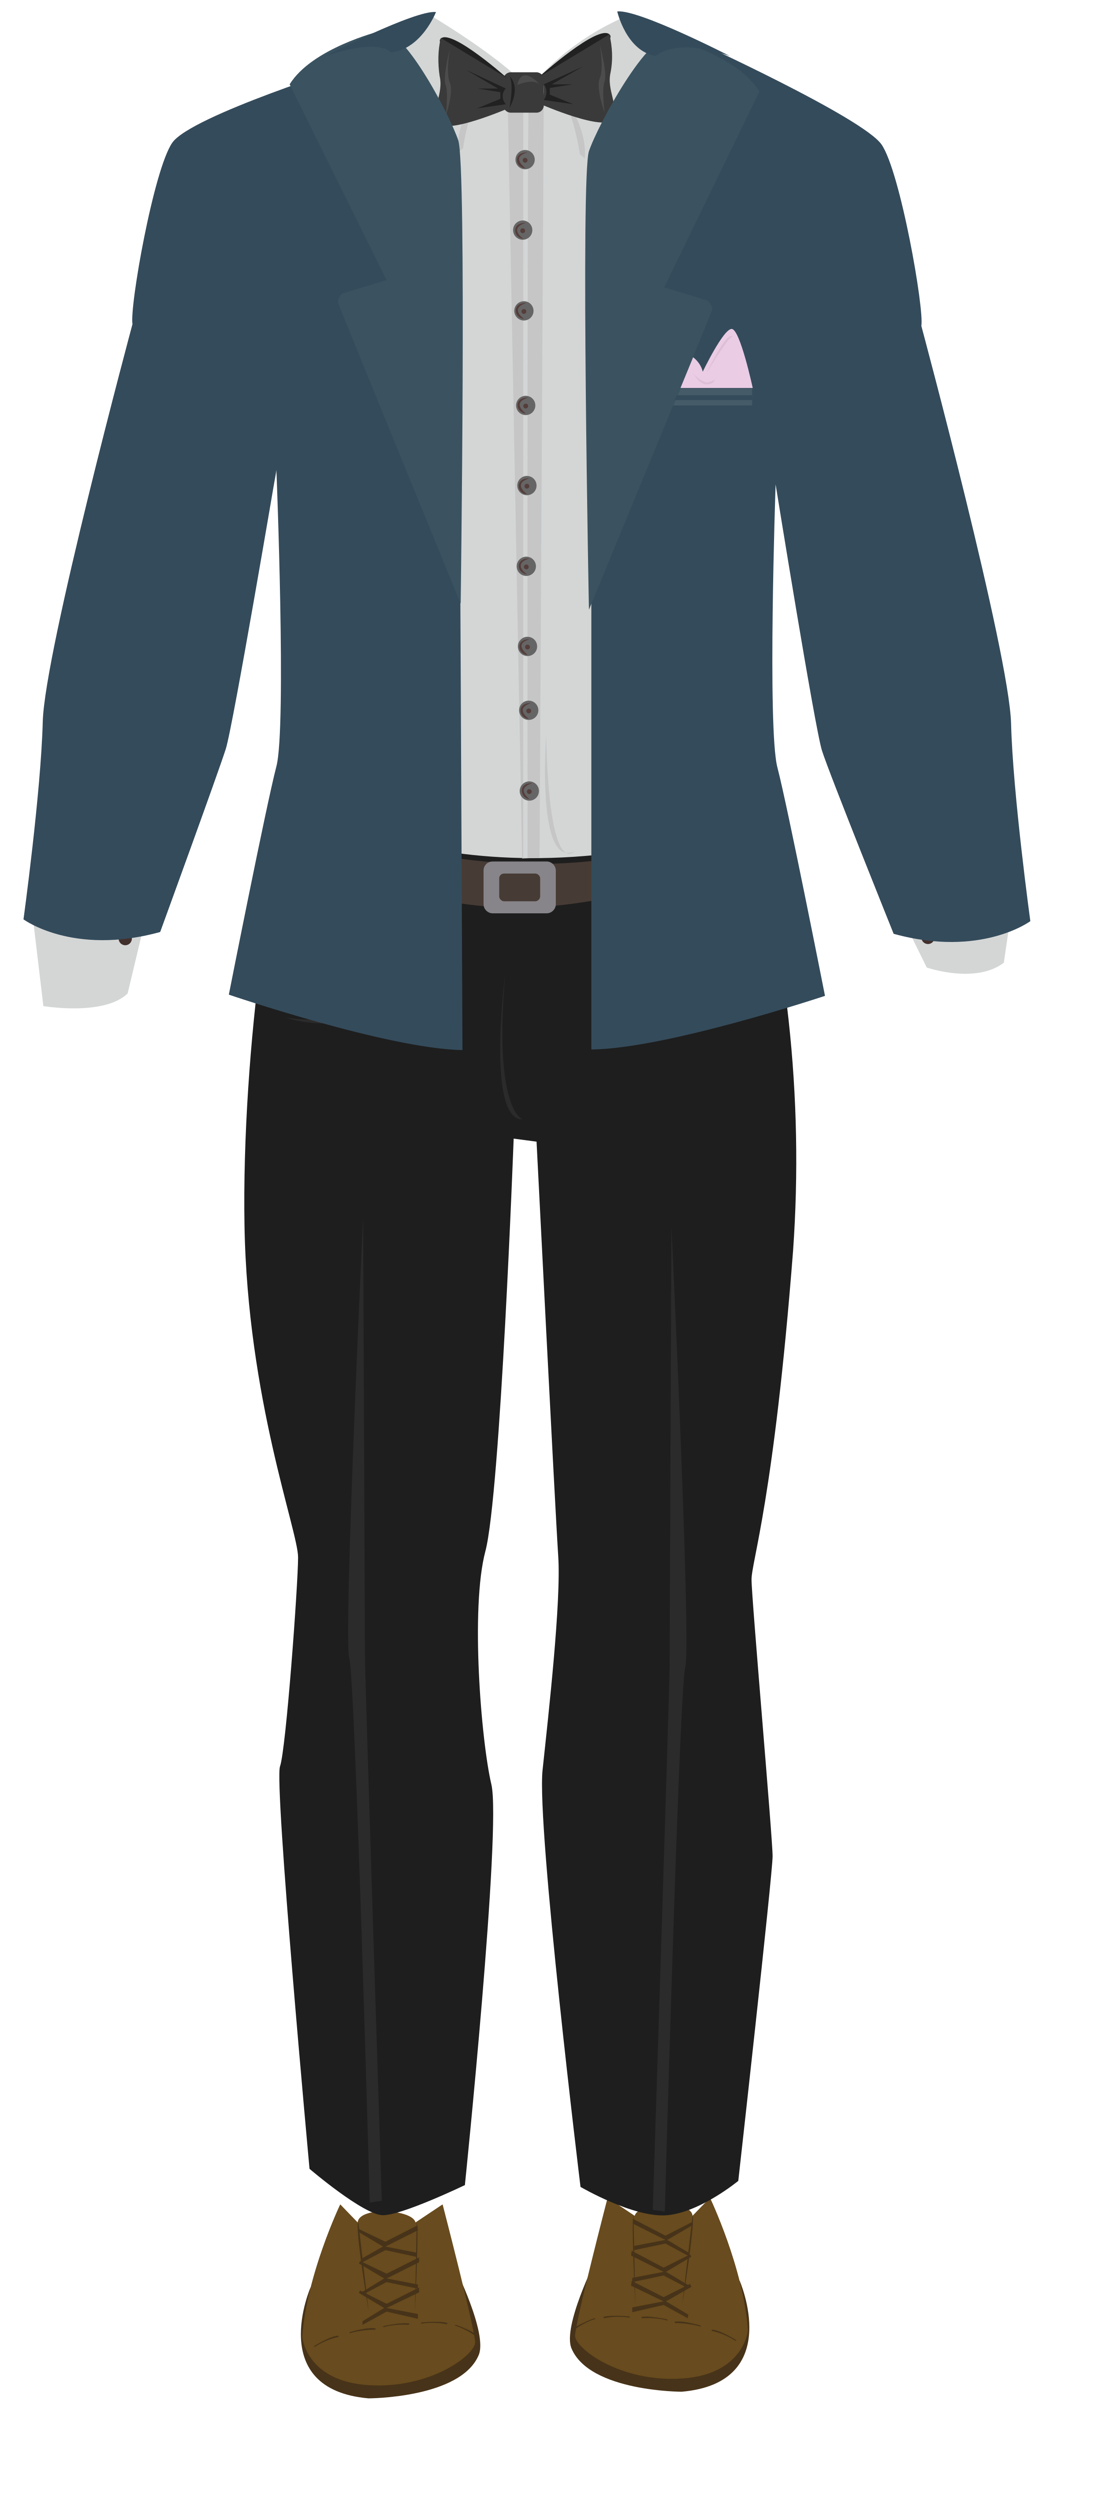 <?xml version="1.0" encoding="utf-8"?>
<!-- Generator: Adobe Illustrator 22.1.0, SVG Export Plug-In . SVG Version: 6.00 Build 0)  -->
<svg version="1.1" id="Layer_1" xmlns="http://www.w3.org/2000/svg" xmlns:xlink="http://www.w3.org/1999/xlink" x="0px" y="0px"
	 viewBox="0 0 183 415" style="enable-background:new 0 0 183 415;" xml:space="preserve">
<style type="text/css">
	.st0{fill:none;}
	.st1{fill:#473319;}
	.st2{fill:#684B1E;}
	.st3{fill:#1E1E1E;}
	.st4{fill:#2B2B2B;}
	.st5{fill:#473B35;}
	.st6{fill:#878589;}
	.st7{fill:#D4D6D6;}
	.st8{fill:#C6C6C6;}
	.st9{fill:#666565;}
	.st10{fill:#543D3A;}
	.st11{fill:#42302D;}
	.st12{fill:#CE8D8D;}
	.st13{fill:#3A3A3A;}
	.st14{fill:#212121;}
	.st15{fill:#4C4C4C;}
	.st16{fill:#344B5B;}
	.st17{fill:#3B5360;}
	.st18{fill:#455B68;}
	.st19{fill:#EACCE4;}
	.st20{fill:#DDBFD7;}
</style>
<title>cfb2</title>
<g id="Layer_2_1_">
	<g id="cfb2">
		<g id="cfb2-2">
			<rect class="st0" width="183" height="415"/>
			<g id="dressshoes">
				<g id="sbbshoes">
					<path class="st1" d="M51.6,379.6c0,0-7.5,17,9.6,18.5c0,0,15.3,0,18.3-7.2c1.5-3.6-4-14.6-4-14.6s3.8,11.3,3,12.5
						s-7.7,7.3-16.3,6.1S50,392.1,51.6,379.6"/>
					<path class="st2" d="M56.5,365.9c0,0-5.6,11.7-6.3,22c0,0,0.6,7.3,10.9,8s17.8-5,17.8-7.1s-5.4-22.9-5.4-22.9l-4.5,3
						c-0.5-2.2-9.4-2.7-9.6,0L56.5,365.9z"/>
					<path class="st1" d="M52.2,389.4c0,0,2.7-1.7,4-1.7v0.2c-1.4,0.3-2.8,0.9-4,1.7V389.4z"/>
					<path class="st1" d="M58.1,387.1c0,0,3-0.9,4.3-0.6l-0.1,0.2c-1.4,0-2.9,0.2-4.3,0.6L58.1,387.1z"/>
					<path class="st1" d="M63.7,386.1c0,0,3.1-0.7,4.3-0.4l-0.1,0.2c-1.4-0.1-2.9,0-4.3,0.4L63.7,386.1z"/>
					<path class="st1" d="M70,385.5c0,0,3.2-0.3,4.3,0.1l-0.1,0.2c-1.4-0.3-2.9-0.3-4.3-0.1L70,385.5z"/>
					<path class="st1" d="M75.7,385.9c0,0,3,1,3.8,2l-0.2,0.1c-1.2-0.9-2.5-1.6-3.8-2L75.7,385.9z"/>
					<path class="st1" d="M59.5,368.8l1.7,14.7C61.2,383.6,58.9,369.8,59.5,368.8z"/>
					<path class="st1" d="M68.9,383.7c0,0,0.7-13.8,0.3-14.8L68.9,383.7"/>
					<polyline class="st1" points="59.6,370 64,372.1 69.3,369.4 69.4,370.2 64,372.9 69.1,373.9 69.1,374.6 64,373.5 60,375.6 
						59.9,375 63.6,372.9 59.4,370.4 59.6,370 					"/>
					<polyline class="st1" points="59.8,375.3 64.2,377.4 69.6,374.7 69.6,375.5 64.2,378.2 69.4,379.2 69.4,379.9 64.2,378.8 
						60.2,380.9 60.2,380.4 63.8,378.2 59.6,375.7 59.8,375.3 					"/>
					<polyline class="st1" points="59.8,380.2 64.2,382.4 69.6,379.7 69.6,380.5 64.2,383.1 69.4,384.1 69.4,384.9 64.2,383.7 
						60.2,385.9 60.2,385.3 63.8,383.1 59.6,380.6 59.8,380.2 					"/>
				</g>
				<g id="sbbshoes-2">
					<path class="st1" d="M122.8,378.5c0,0,7.5,17-9.6,18.5c0,0-15.3,0-18.3-7.2c-1.5-3.6,4-14.6,4-14.6s-3.8,11.3-3,12.5
						s7.7,7.4,16.3,6.1S124.5,391,122.8,378.5"/>
					<path class="st2" d="M117.9,364.8c0,0,5.6,11.7,6.3,22c0,0-0.6,7.3-10.9,8s-17.8-5-17.8-7.1s5.4-22.9,5.4-22.9l4.5,3
						c0.5-2.2,9.4-2.7,9.6,0L117.9,364.8z"/>
					<path class="st1" d="M122.2,388.4c0,0-2.7-1.7-4-1.7v0.2c1.4,0.3,2.8,0.9,4,1.7V388.4z"/>
					<path class="st1" d="M116.3,386c0,0-3-0.9-4.3-0.6l0.1,0.2c1.4,0,2.9,0.2,4.3,0.6L116.3,386z"/>
					<path class="st1" d="M110.8,385c0,0-3.1-0.7-4.3-0.4l0.1,0.2c1.4-0.1,2.9,0,4.3,0.4L110.8,385z"/>
					<path class="st1" d="M104.5,384.5c0,0-3.2-0.3-4.3,0.1l0.1,0.2c1.4-0.3,2.9-0.3,4.3-0.1L104.5,384.5z"/>
					<path class="st1" d="M98.7,384.8c0,0-3,1.1-3.8,2l0.2,0.1c1.2-0.9,2.5-1.6,3.8-2L98.7,384.8z"/>
					<path class="st1" d="M115,367.8l-1.7,14.7C113.3,382.5,115.5,368.7,115,367.8z"/>
					<path class="st1" d="M105.5,382.6c0,0-0.7-13.8-0.3-14.8L105.5,382.6"/>
					<polyline class="st1" points="114.8,368.9 110.5,371.1 105.1,368.3 105.1,369.1 110.5,371.8 105.3,372.8 105.3,373.5 
						110.5,372.4 114.4,374.5 114.5,374 110.8,371.8 115.1,369.3 114.8,368.9 					"/>
					<polyline class="st1" points="114.6,374.2 110.2,376.4 104.9,373.6 104.8,374.4 110.2,377.1 105,378.1 105,378.8 110.2,377.7 
						114.2,379.8 114.3,379.3 110.6,377.1 114.8,374.6 114.6,374.2 					"/>
					<polyline class="st1" points="114.6,379.1 110.2,381.3 104.9,378.6 104.8,379.4 110.2,382 105,383 105,383.8 110.2,382.6 
						114.2,384.8 114.3,384.2 110.6,382 114.8,379.6 114.6,379.1 					"/>
				</g>
			</g>
			<g id="cfbpants2">
				<g id="sbbpants">
					<path class="st3" d="M50.1,131.9c0,0,28.5,22.6,73.3,0c7.3,24.5,10.1,50.2,8.3,75.7c-3.2,41.2-6.9,51.6-6.9,54.6
						s3.5,42.9,3.5,45.9s-5.7,53.9-5.7,53.9s-6.3,5.2-11.8,5.7S96.4,363,96.4,363s-7.3-59.8-6.3-69.2s3.1-28,2.6-35.5
						s-3.6-68.8-3.6-68.8l-3.8-0.5c0,0-2.2,59.1-4.7,68.5s-0.7,31.5,1,38.7s-4.4,66.5-4.4,66.5s-10.4,5-13.6,5S51.4,360,51.4,360
						s-5.9-64-4.9-66.8s3-30.3,3-34.7s-8.4-26.3-8.9-55.1S45.4,136.6,50.1,131.9z"/>
					<path class="st4" d="M111.5,203.6c0,0,3.3,69.5,2.3,73.1s-3.4,90.4-3.4,90.4l-2-0.3c0,0,2.8-87.1,2.8-90.4
						S111.5,203.6,111.5,203.6z"/>
					<path class="st4" d="M60.3,202.1c0,0-3.3,69.5-2.3,73.1s3.4,90.4,3.4,90.4l2-0.3c0,0-2.8-87.1-2.8-90.4S60.3,202.1,60.3,202.1z
						"/>
					<path class="st5" d="M48.4,135c0,0-2.7,4.1-2.2,7.5c0,0,23.7,8.1,39.3,8.2c16.2,0.1,40.8-8.2,40.8-8.2s0.2-6.8-2-7.5
						C124.4,135,95.7,153.9,48.4,135z"/>
					<path class="st6" d="M81.8,143h9c0.8,0,1.5,0.7,1.5,1.5v5.6c0,0.8-0.7,1.5-1.5,1.5h-9c-0.8,0-1.5-0.7-1.5-1.5v-5.6
						C80.3,143.7,80.9,143,81.8,143z"/>
					<path class="st5" d="M83.7,145h5.2c0.4,0,0.8,0.4,0.8,0.8v3c0,0.4-0.4,0.8-0.8,0.8h-5.2c-0.4,0-0.8-0.4-0.8-0.8v-3
						C82.9,145.4,83.2,145,83.7,145z"/>
				</g>
				<path class="st3" d="M71.8,141.7L71.8,141.7c0.7,0,1.2,0.5,1.2,1.2v6.5c0,0.7-0.5,1.2-1.2,1.2h0c-0.7,0-1.2-0.5-1.2-1.2v-6.5
					C70.6,142.2,71.2,141.7,71.8,141.7z"/>
				<path class="st3" d="M100.4,141.7L100.4,141.7c0.7,0,1.2,0.5,1.2,1.2v6.5c0,0.7-0.5,1.2-1.2,1.2h0c-0.7,0-1.2-0.5-1.2-1.2v-6.5
					C99.1,142.2,99.7,141.7,100.4,141.7z"/>
				<path class="st3" d="M119.2,136.5L119.2,136.5c0.7,0,1.2,0.5,1.2,1.2v6.5c0,0.7-0.5,1.2-1.2,1.2h0c-0.7,0-1.2-0.5-1.2-1.2v-6.5
					C118,137.1,118.5,136.5,119.2,136.5z"/>
				<path class="st3" d="M51.1,135.2L51.1,135.2c0.7,0,1.2,0.5,1.2,1.2v6.5c0,0.7-0.5,1.2-1.2,1.2l0,0c-0.7,0-1.2-0.5-1.2-1.2v-6.5
					C49.9,135.8,50.4,135.2,51.1,135.2z"/>
				<path class="st4" d="M105.3,158.8c0,0,6.7,11.8,22.6,9.3C127.9,168.1,112.2,173.5,105.3,158.8z"/>
				<path class="st4" d="M69,159.6c0,0-6.4,11.8-21.6,9.3C47.5,168.9,62.4,174.3,69,159.6z"/>
				<path class="st4" d="M83.9,161.6c0,0-3.2,24.4,2.9,24.2C86.8,185.8,81.9,184.5,83.9,161.6z"/>
			</g>
			<g id="cfbshirt2">
				<g id="shirt">
					<path class="st7" d="M68.2,7.5c0,0-35,12.8-38.3,16.6s-7.2,19.5-6.4,29.5c0,0-16.1,55-15.5,69.6l-0.9,30.7l-1.6-1.2L7.2,167
						c0,0,10.1,1.7,14-2.1l2.6-10.9l-1.1-0.2c0,0,14-26.9,14.2-30.7s9.7-47.9,9.7-47.9s3,17.9,2.8,21.8s1.8,32.8,1.8,32.8l-3.4,2.3
						c0,0,27.8,19.8,76.1,4.6l-1.7-7.4c0,0,1-26.8,0.2-34.4l6.3-16.4c0,0,8.1,48.8,14.8,62l8.2,12.6h-1.5l3.7,7.5
						c0,0,8.1,2.8,12.8-0.8l1.4-9.6h-1c0,0-1-38.6-2.6-43.5s-10.2-47.3-13.2-52.3c0,0,2.3-26.1-10.4-33.4c0,0-28.7-8-35.7-12.5
						c0,0-3.4,4.7-17.7,6.3S68.2,7.5,68.2,7.5z"/>
					<g id="sbbshirt2">
						<path class="st8" d="M84.3,16.2l2.4,126.3c0,0,2.3-0.1,2.9-0.1L90.3,16L84.3,16.2z"/>
						<path class="st7" d="M87.8,16.9c0,0-0.9-1-0.9,2v123.5h0.7C87.6,142.4,87.5,18.8,87.8,16.9z"/>
						<ellipse class="st9" cx="86.8" cy="38.2" rx="1.6" ry="1.6"/>
						<path class="st10" d="M87.3,37c0,0-1.4-0.1-1.7,0.9c-0.2,0.8,0.3,1.5,1.1,1.7c0.1,0,0.1,0,0.2,0C86.8,39.6,84.4,37.9,87.3,37z
							"/>
						<circle class="st10" cx="86.8" cy="38.3" r="0.4"/>
						<ellipse class="st9" cx="87.2" cy="26.5" rx="1.6" ry="1.6"/>
						<path class="st10" d="M87.6,25.3c0,0-1.4-0.1-1.7,0.9c-0.2,0.8,0.3,1.5,1.1,1.7c0.1,0,0.1,0,0.2,0
							C87.2,27.8,84.7,26.1,87.6,25.3z"/>
						<circle class="st10" cx="87.2" cy="26.6" r="0.4"/>
						<ellipse class="st9" cx="87" cy="51.6" rx="1.6" ry="1.6"/>
						<path class="st10" d="M87.4,50.3c0,0-1.4-0.1-1.7,0.9c-0.2,0.8,0.3,1.5,1.1,1.7c0.1,0,0.1,0,0.2,0
							C87,52.9,84.5,51.2,87.4,50.3z"/>
						<circle class="st10" cx="87" cy="51.7" r="0.4"/>
						<ellipse class="st9" cx="87.3" cy="67.3" rx="1.6" ry="1.6"/>
						<path class="st10" d="M87.7,66c0,0-1.4-0.1-1.7,0.9c-0.2,0.8,0.3,1.5,1.1,1.7c0.1,0,0.1,0,0.2,0C87.3,68.6,84.8,66.9,87.7,66z
							"/>
						<circle class="st10" cx="87.3" cy="67.4" r="0.4"/>
						<ellipse class="st9" cx="87.5" cy="80.6" rx="1.6" ry="1.6"/>
						<path class="st10" d="M87.9,79.4c0,0-1.4-0.1-1.7,0.9c-0.2,0.7,0.2,1.5,1,1.7c0.1,0,0.2,0,0.3,0C87.5,82,85,80.3,87.9,79.4z"
							/>
						<circle class="st10" cx="87.5" cy="80.7" r="0.4"/>
						<ellipse class="st9" cx="87.4" cy="94" rx="1.6" ry="1.6"/>
						<path class="st10" d="M87.9,92.7c0,0-1.4-0.1-1.7,0.9c-0.2,0.8,0.3,1.5,1.1,1.7c0.1,0,0.1,0,0.2,0
							C87.4,95.3,85,93.6,87.9,92.7z"/>
						<circle class="st10" cx="87.4" cy="94.1" r="0.4"/>
						<ellipse class="st9" cx="87.6" cy="107.3" rx="1.6" ry="1.6"/>
						<path class="st10" d="M88,106.1c0,0-1.4-0.1-1.7,0.9c-0.2,0.8,0.3,1.5,1.1,1.7c0.1,0,0.1,0,0.2,0
							C87.6,108.6,85.1,106.9,88,106.1z"/>
						<circle class="st10" cx="87.6" cy="107.4" r="0.4"/>
						<ellipse class="st9" cx="87.8" cy="117.9" rx="1.6" ry="1.6"/>
						<path class="st10" d="M88.2,116.7c0,0-1.4-0.1-1.7,0.9c-0.2,0.8,0.3,1.5,1.1,1.7c0.1,0,0.1,0,0.2,0
							C87.8,119.3,85.3,117.6,88.2,116.7z"/>
						<circle class="st10" cx="87.8" cy="118" r="0.4"/>
						<ellipse class="st9" cx="87.9" cy="131.3" rx="1.6" ry="1.6"/>
						<path class="st10" d="M88.4,130c0,0-1.4-0.1-1.7,0.9c-0.2,0.8,0.3,1.5,1,1.7c0.1,0,0.1,0,0.2,0
							C87.9,132.6,85.5,130.9,88.4,130z"/>
						<circle class="st10" cx="87.9" cy="131.4" r="0.4"/>
						<ellipse class="st11" cx="20.8" cy="155.8" rx="1.1" ry="1.1"/>
						<ellipse class="st11" cx="154.1" cy="155.6" rx="1.1" ry="1.1"/>
						<path class="st12" d="M122.4,57.7c0,0-3.8,4-13.1,3.7c0,0,7.4,2.2,13.1-2.7V57.7z"/>
						<path class="st8" d="M90.7,122c0,0-1.7,22.3,4.7,19.3C95.4,141.3,91.2,146.3,90.7,122z"/>
					</g>
				</g>
				<path class="st7" d="M71.4,2.5c0,0-4.1,9-12.2,11.4c0,0,13.9,9.3,19.1,11.4L85,12C85,12,80.7,8.1,71.4,2.5z"/>
				<path class="st12" d="M58.9,10.7c3.9,6.1,9.1,11.2,15.2,15.1v-3.2C74.1,22.5,62.4,14.8,58.9,10.7z"/>
				<path class="st8" d="M82.6,11.1c0,0-7.2,7.2-6.5,14.2l0.8-0.7C76.9,24.6,78.3,14.1,82.6,11.1z"/>
				<path class="st7" d="M103.5,2.9c0,0,5,9,9.6,11c0,0-13,10.4-18.2,12.5l-5.2-13.8C93.6,8.5,98.3,5.2,103.5,2.9z"/>
				<path class="st12" d="M114.5,11.7c-3.9,6.1-9.2,11.3-15.3,15.1v-3.3C99.2,23.6,111,15.8,114.5,11.7z"/>
				<path class="st8" d="M90.6,12.2c0,0,7.2,7.2,6.5,14.1l-0.8-0.7C96.3,25.7,94.9,15.3,90.6,12.2z"/>
				<path class="st13" d="M84.8,12h4.3c0.6,0,1.2,0.5,1.2,1.2v4.3c0,0.6-0.5,1.2-1.2,1.2h-4.3c-0.6,0-1.2-0.5-1.2-1.2v-4.3
					C83.6,12.5,84.2,12,84.8,12z"/>
				<path class="st14" d="M89.7,12.6c0,0,9.6-8.6,11.5-6.9S89.7,12.6,89.7,12.6z"/>
				<path class="st13" d="M101.2,5.7c0.5,2.1,0.6,4.2,0.2,6.3c-0.7,3,1.4,5.4,0.3,7.7s-11.9-2.4-11.9-2.4c0.7-1.5,0.7-3.2,0-4.7"/>
				<path class="st14" d="M90.3,14l6.6-3l-5.3,3h3.5l-3.8,0.6v1.1l3.9,1.6l-4.9-0.7C90.9,15.8,90.9,14.7,90.3,14z"/>
				<path class="st15" d="M99.6,7.4c0,0,0.7,4,0,5.6s0.8,5.7,0.8,5.7s-0.5-3.9,0-5.2S99.6,7.4,99.6,7.4z"/>
				<path class="st14" d="M84.6,13.3c0,0-9.6-8.6-11.4-6.9S84.6,13.3,84.6,13.3z"/>
				<path class="st13" d="M73.2,6.3c-0.5,2.1-0.5,4.2-0.2,6.3c0.7,3-1.4,5.4-0.3,7.7s11.9-2.4,11.9-2.4c-0.7-1.5-0.7-3.2,0-4.7"/>
				<path class="st14" d="M84,14.7l-6.6-3.1l5.3,3.1h-3.4l3.8,0.6v1.1l-3.9,1.6l4.8-0.7C83.3,16.5,83.3,15.4,84,14.7z"/>
				<path class="st15" d="M74.7,8.1c0,0-0.7,4,0,5.6S74,19.3,74,19.3s0.5-3.9,0-5.2S74.7,8.1,74.7,8.1z"/>
				<path class="st14" d="M84.6,12.6c0,0,0.8,1,0,5.3C84.6,17.9,86.6,14.7,84.6,12.6z"/>
				<path class="st15" d="M85.9,14.1c0,0,2.7-1.2,3.8,0C89.7,14.1,86.7,10.5,85.9,14.1z"/>
				<path class="st16" d="M58.9,10.7c0,0-27.2,8.5-30.3,13S21.5,50.9,22,53.8c0,0-14.6,54.3-14.9,66s-3.2,32.8-3.2,32.8
					s8.2,6.1,22.7,2.1c0,0,9.7-26.6,10.9-30.4s8.4-46.3,8.4-46.3s1.7,42.7,0,49.2c-1.7,6.5-7.9,37.9-7.9,37.9s26.4,9,38.8,9.2
					L76.1,25.3C76.1,25.3,58,15.8,58.9,10.7z"/>
				<path class="st17" d="M63,5.2c0,0-11.2,2.8-14.9,8.8l16.1,32.5l-7.3,2.2c0,0-1,0.8-0.7,1.7s20.3,49.8,20.3,49.8s1-72.7-0.4-76.9
					S66.7,3.8,63,5.2z"/>
				<path class="st16" d="M115,6.6c0,0,28.3,12.9,31.4,17.4s7.1,27.3,6.6,30.1c0,0,14.6,54.3,14.9,66s3.2,32.8,3.2,32.8
					s-8.2,6.1-22.7,2.1c0,0-10.7-26.6-11.9-30.4s-7.7-44.2-7.7-44.2s-1.4,40.6,0.3,47c1.7,6.5,7.9,37.9,7.9,37.9s-26.4,8.8-38.8,8.9
					V25.3C98.2,25.3,115.8,11.7,115,6.6z"/>
				<path class="st17" d="M111.4,6.4c0,0,11.1,2.8,14.7,8.8l-15.8,32.5l7.2,2.2c0,0,1,0.8,0.7,1.7s-20.4,49.6-20.4,49.6
					s-1.4-71.9,0-76.1S107.8,5,111.4,6.4z"/>
				<path class="st16" d="M53.8,9.4c0,0,15.2-7.8,18.6-7.4c0,0-2.4,6.2-7.5,6.7C64.9,8.7,63.1,6.2,53.8,9.4z"/>
				<path class="st16" d="M121.2,9.3c0,0-15.2-7.8-18.7-7.4c0,0,1.5,6.6,6.4,7.4C109,9.3,111.9,6.1,121.2,9.3z"/>
				<polygon class="st18" points="113,64.5 124.9,64.5 124.9,67.3 111.8,67.3 				"/>
				<path class="st19" d="M115.1,59.3c0.8,0.6,1.4,1.5,1.6,2.4c0,0,3.4-7.1,4.8-7.1s3.5,9.8,3.5,9.8H113L115.1,59.3z"/>
				<path class="st20" d="M117.3,62c0,0,3.4-7.3,4.4-6.1C121.7,55.8,121.4,55.2,117.3,62z"/>
				<path class="st20" d="M115,61.7c0,0,1,2.1,2.3,2.1s1.4-0.8,1.4-0.8c-0.4,0.3-0.9,0.4-1.4,0.5C116.4,63.2,115.5,62.6,115,61.7z"
					/>
				<polygon class="st16" points="112.4,65.6 124.9,65.6 124.9,66.4 112,66.4 				"/>
			</g>
		</g>
	</g>
</g>
</svg>
